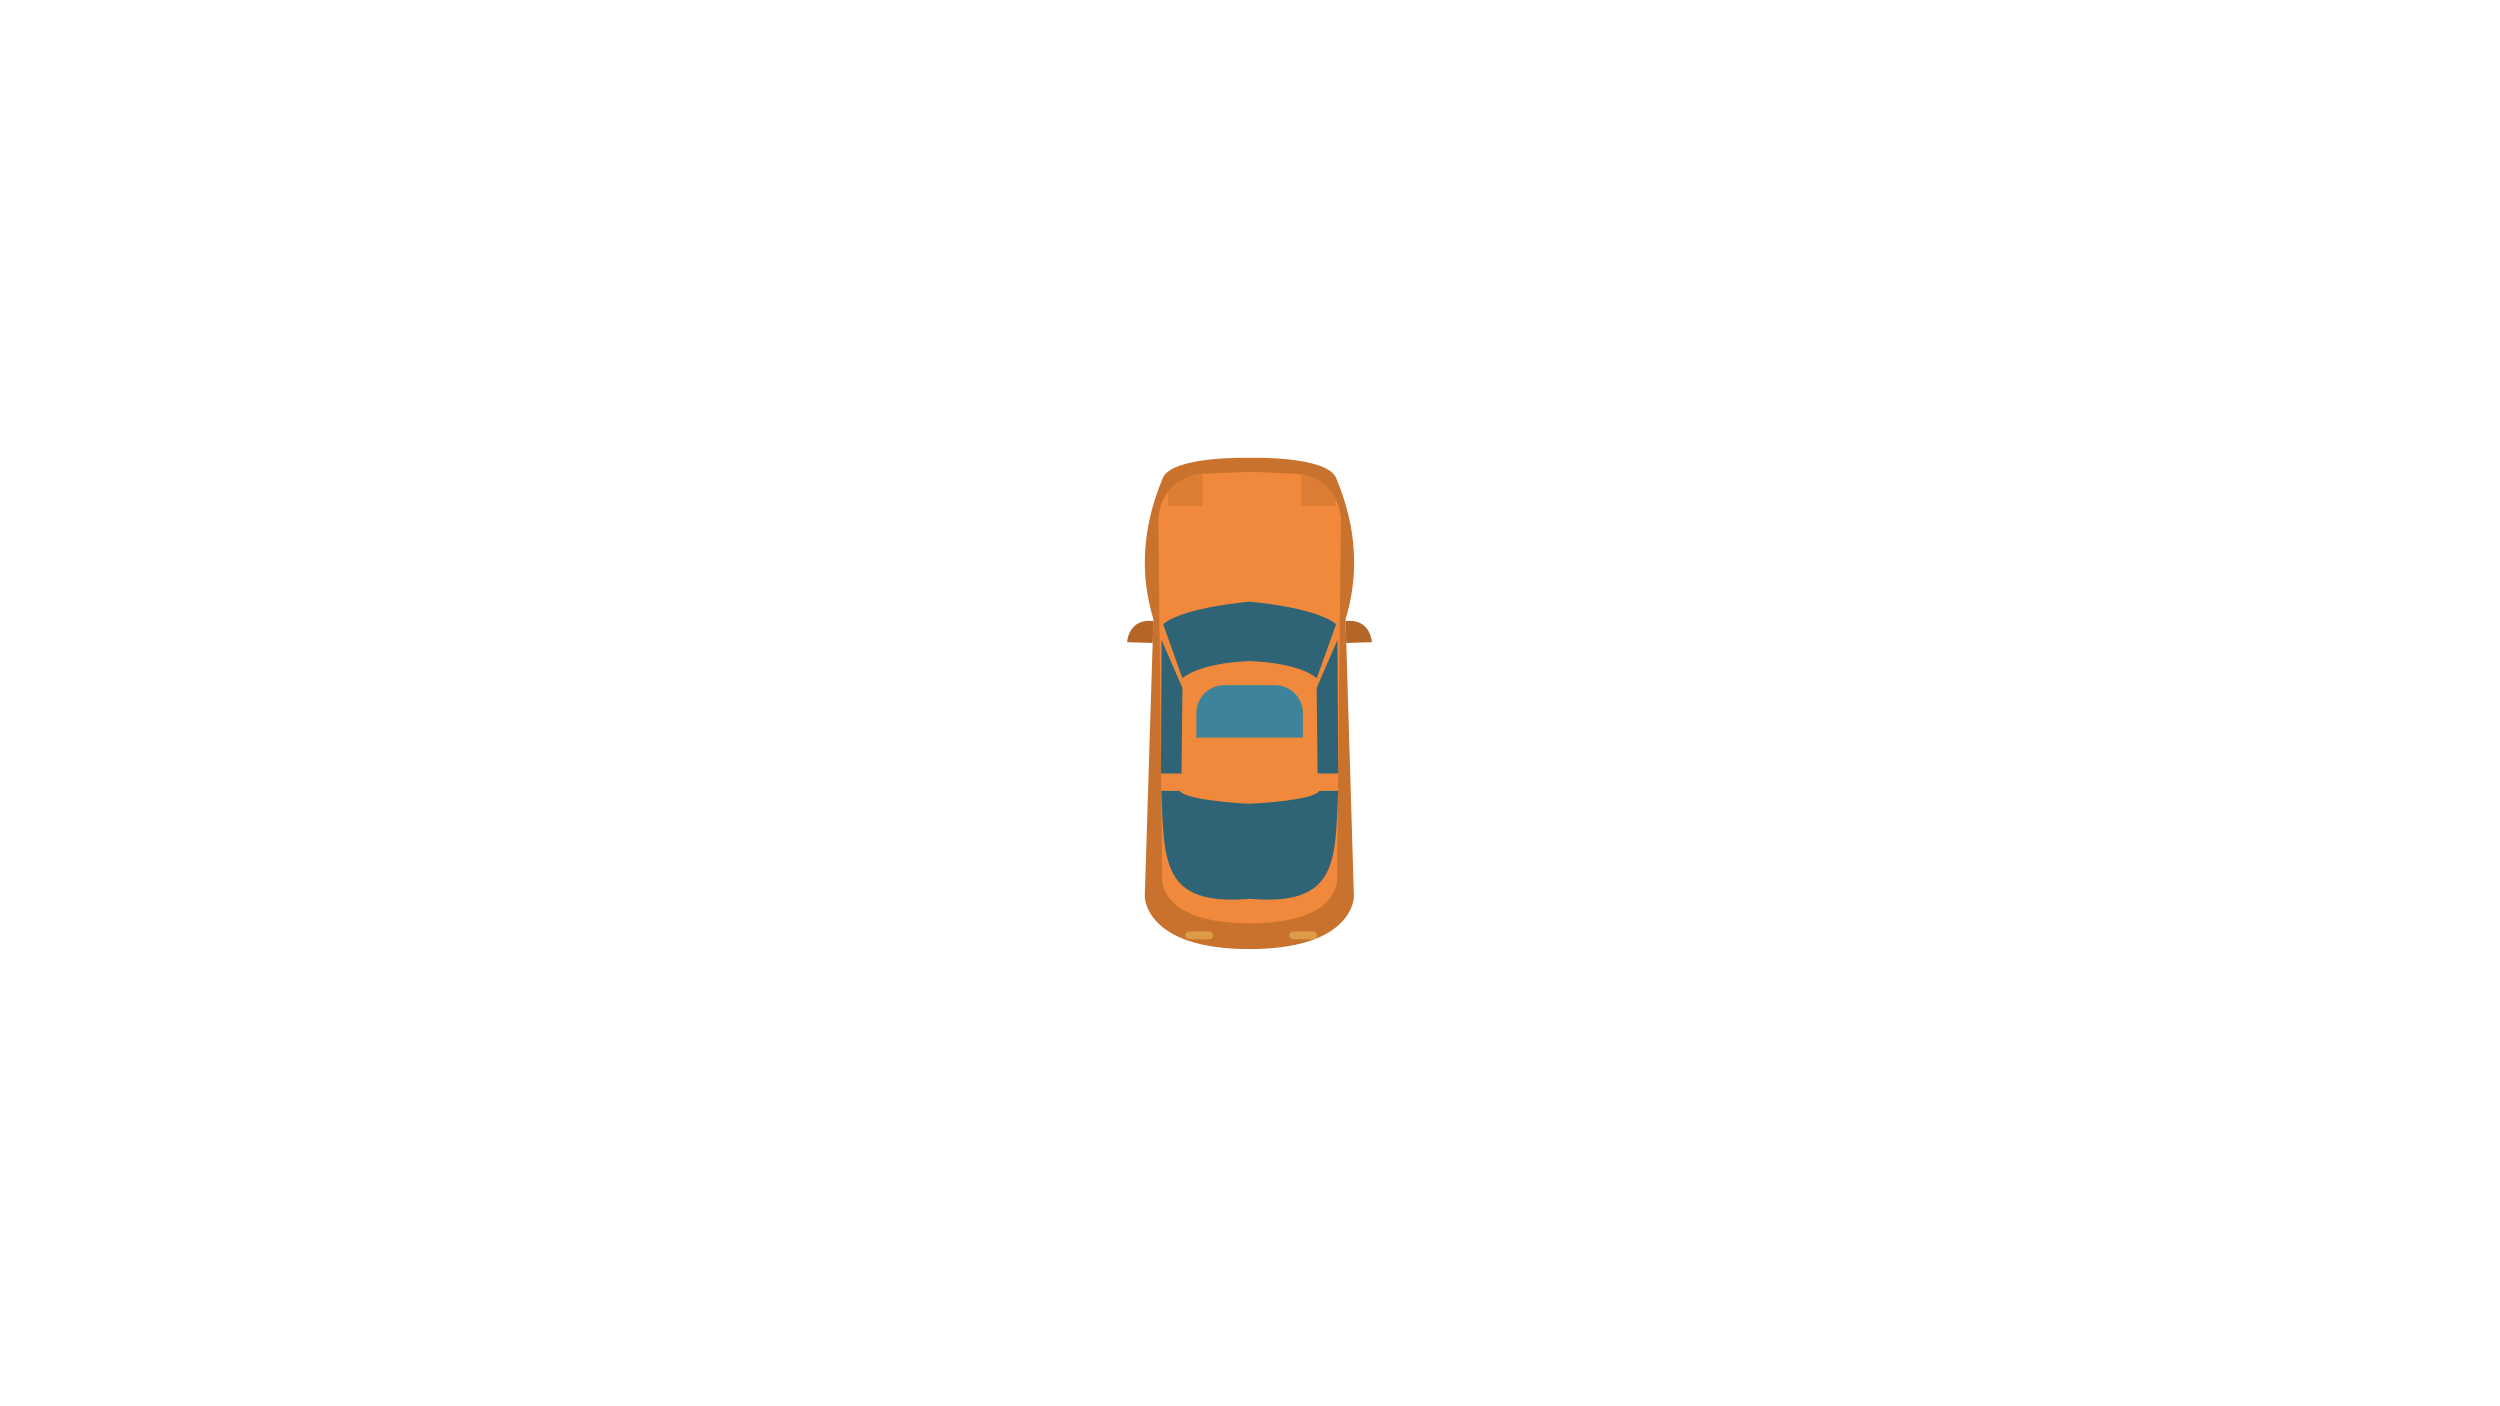 <?xml version="1.0" encoding="utf-8"?>
<!-- Generator: Adobe Illustrator 16.0.0, SVG Export Plug-In . SVG Version: 6.00 Build 0)  -->
<!DOCTYPE svg PUBLIC "-//W3C//DTD SVG 1.1//EN" "http://www.w3.org/Graphics/SVG/1.1/DTD/svg11.dtd">
<svg version="1.1" id="图层_1" xmlns="http://www.w3.org/2000/svg" xmlns:xlink="http://www.w3.org/1999/xlink" x="0px" y="0px"
	 width="1920px" height="1080px" viewBox="0 0 1920 1080" style="enable-background:new 0 0 1920 1080;" xml:space="preserve">
<style type="text/css">
<![CDATA[
	.st0{fill:#B46528;}
	.st1{fill:#F0893B;}
	.st2{fill:#C9722D;}
	.st3{fill:#2F6376;}
	.st4{fill:#3D839C;}
	.st5{fill:#DD7C33;}
	.st6{fill:#DD9A47;}
]]>
</style>
<g>
	<g>
		<path class="st0" d="M885.3,493.8l-19.7-0.6c0,0,0.9-18.6,20.3-16.2L885.3,493.8z"/>
		<path class="st0" d="M1033.9,493.8l19.7-0.6c0,0-0.9-18.6-20.3-16.2L1033.9,493.8z"/>
	</g>
	<path class="st2" d="M1033.4,475.5c15.4-50.5-0.2-91-7.2-108.3c-7-17.3-66.6-15.6-66.6-15.6s-59.6-1.6-66.6,15.6
		c-7,17.3-22.6,57.7-7.2,108.3l-6.6,213.1c0,0-0.2,40.3,80.3,40.3c80.5,0,80.3-40.3,80.3-40.3L1033.4,475.5z"/>
	<path class="st1" d="M1029.8,400.4c0.2-19.6-15.1-35.8-34.7-36.6l-35.4-1.5l-35.4,1.5c-19.5,0.9-34.9,17.1-34.7,36.6l2.9,270.5
		c0,0-7.1,38.2,67.2,38.2c74.3,0,67.2-38.2,67.2-38.2L1029.8,400.4z"/>
	<path class="st5" d="M923.4,363.8c-10.7,0.7-20.1,6-26.3,14v10.7h26.3V363.8z"/>
	<path class="st5" d="M1025.7,383.4c-5.1-9.9-14.8-17.2-26.2-19.1v24.2h26.2V383.4z"/>
	<path class="st3" d="M959.7,462.1c0,0-50.8,4.1-66.4,17.3l14.8,41.5c0,0,11.1-11.5,51.6-13.2c40.5,1.6,51.6,13.2,51.6,13.2
		l14.8-41.5C1010.4,466.2,959.7,462.1,959.7,462.1z"/>
	<polygon class="st3" points="892.1,491.5 891.6,594.1 907.4,594.1 908.1,528.3 	"/>
	<polygon class="st3" points="1027.2,491.5 1027.7,594.1 1011.9,594.1 1011.2,528.3 	"/>
	<path class="st4" d="M1000.6,566.5h-81.8v-18.9c0-11.8,9.6-21.4,21.4-21.4h39c11.8,0,21.4,9.6,21.4,21.4V566.5z"/>
	<path class="st3" d="M1013.2,607.4c-4.3,7.7-53.5,9.9-53.5,9.9s-49.2-2.2-53.5-9.9h-14.3c2.3,54.5,0,88.6,67.9,82.9
		c67.9,5.7,65.5-28.5,67.9-82.9H1013.2z"/>
	<g>
		<path class="st6" d="M928.7,721.3h-15.4c-1.6,0-3-1.3-3-3v0c0-1.6,1.3-3,3-3h15.4c1.6,0,3,1.3,3,3v0
			C931.7,720,930.4,721.3,928.7,721.3z"/>
		<path class="st6" d="M1008.6,721.3h-15.4c-1.6,0-3-1.3-3-3v0c0-1.6,1.3-3,3-3h15.4c1.6,0,3,1.3,3,3v0
			C1011.6,720,1010.3,721.3,1008.6,721.3z"/>
	</g>
</g>
</svg>
